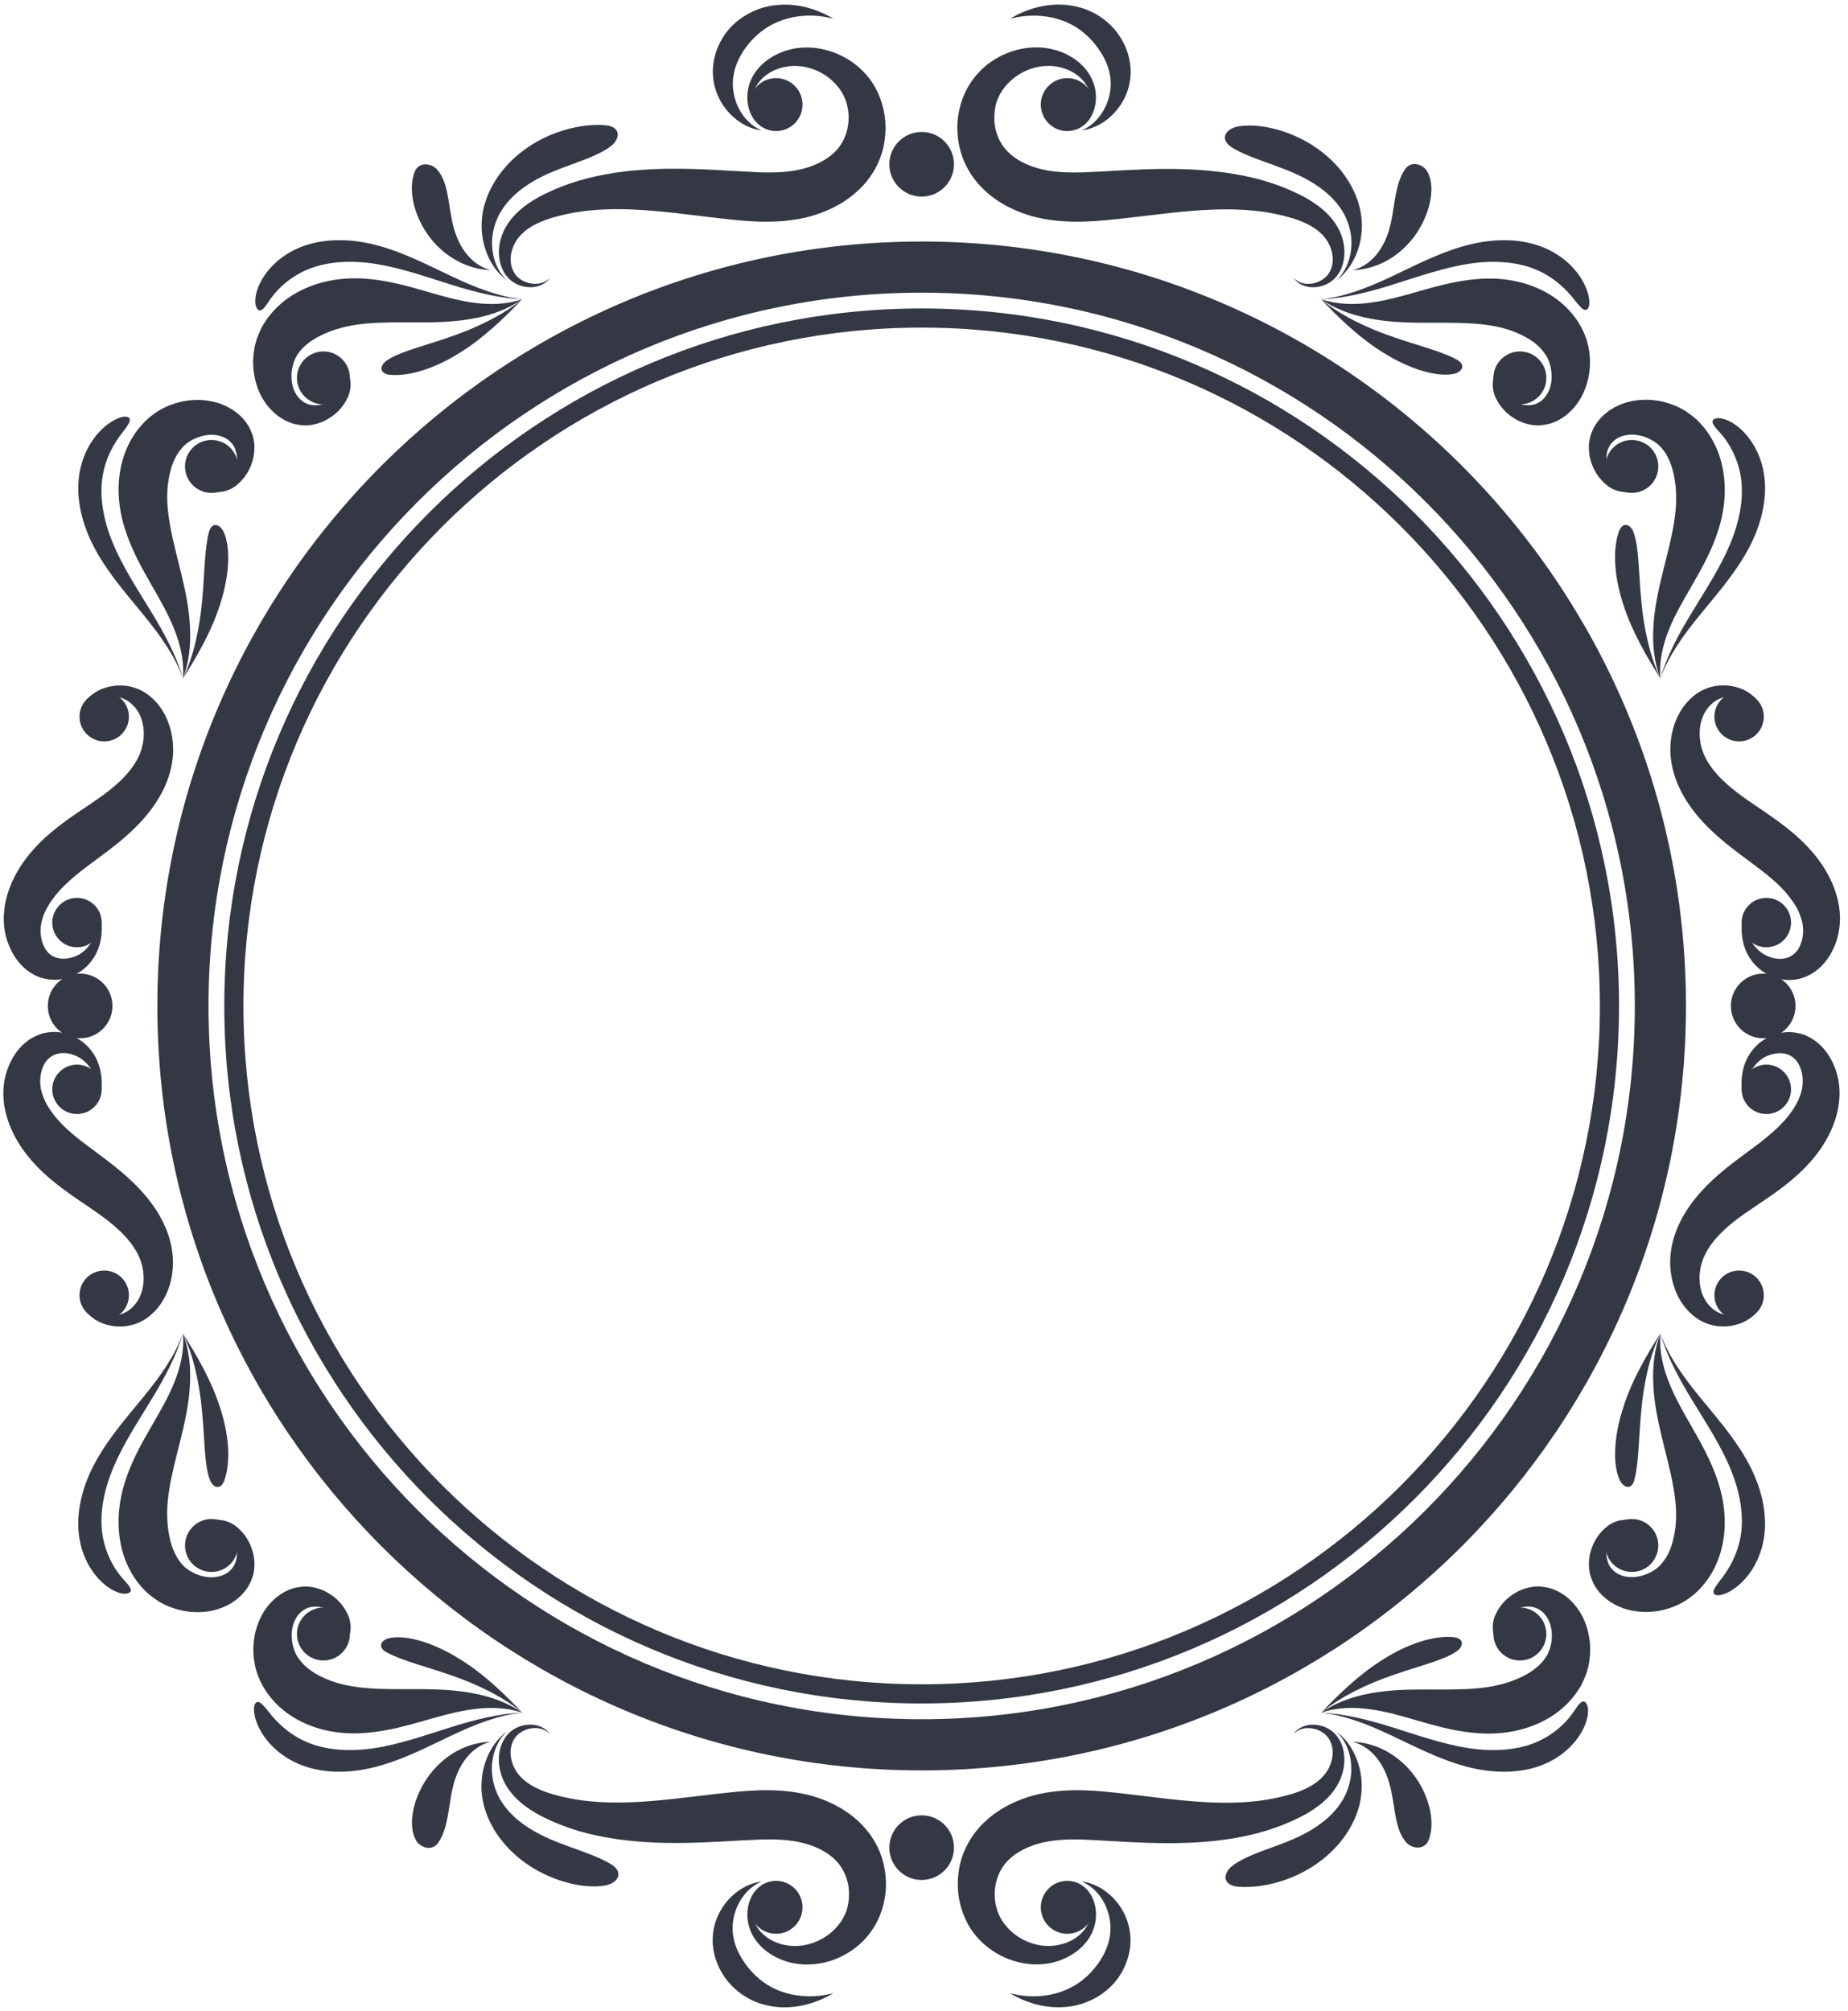 <svg width="193" height="210" viewBox="0 0 193 210" fill="none" xmlns="http://www.w3.org/2000/svg">
<path d="M96.256 184.861C52.242 184.861 16.435 149.053 16.435 105.04C16.435 61.026 52.243 25.219 96.256 25.219C140.27 25.219 176.077 61.027 176.077 105.04C176.077 149.054 140.27 184.861 96.256 184.861ZM96.256 30.56C55.188 30.56 21.776 63.971 21.776 105.04C21.776 146.108 55.187 179.519 96.256 179.519C137.324 179.519 170.736 146.108 170.736 105.04C170.735 63.972 137.324 30.56 96.256 30.56Z" fill="#343844"/>
<path d="M96.256 177.871C56.096 177.871 23.424 145.199 23.424 105.04C23.424 64.881 56.096 32.209 96.256 32.209C136.415 32.209 169.087 64.881 169.087 105.04C169.087 145.199 136.415 177.871 96.256 177.871ZM96.256 34.209C57.199 34.209 25.424 65.983 25.424 105.04C25.424 144.097 57.199 175.871 96.256 175.871C135.313 175.871 167.087 144.097 167.087 105.04C167.087 65.983 135.313 34.209 96.256 34.209Z" fill="#343844"/>
<path d="M79.279 23.14C80.096 23.165 80.943 23.15 81.808 23.077C82.248 23.038 82.663 22.99 83.135 22.912L83.487 22.852L83.768 22.794C84.017 22.747 84.224 22.69 84.454 22.636C86.236 22.166 87.998 21.347 89.484 20.012C90.981 18.705 92.086 16.76 92.368 14.795C92.674 12.812 92.367 10.882 91.372 9.073C89.471 5.753 85.356 4.233 82.078 5.293C80.463 5.801 79.01 6.921 78.387 8.446C77.772 9.939 78.001 11.692 78.995 12.763C78.182 11.489 78.382 9.861 79.122 8.773C79.868 7.668 81.146 7.066 82.396 6.921C82.701 6.886 83.047 6.874 83.315 6.896C83.722 6.915 83.948 6.957 84.256 7.029C84.858 7.168 85.432 7.401 85.954 7.709C86.984 8.31 87.844 9.305 88.215 10.219C89.123 12.363 88.487 14.878 86.853 16.166C86.024 16.864 84.898 17.379 83.652 17.677C83.494 17.709 83.339 17.749 83.179 17.775L82.665 17.86C82.333 17.904 82.028 17.94 81.657 17.964C80.951 18.015 80.207 18.02 79.426 17.998C73.976 17.757 67.368 16.987 60.962 18.723C59.366 19.159 57.83 19.755 56.351 20.533C54.888 21.328 53.396 22.458 52.614 24.108C52.229 24.938 52.057 25.818 52.118 26.701C52.176 27.571 52.519 28.464 53.115 29.063C53.77 29.718 54.586 29.982 55.39 29.992C56.186 30.001 56.994 29.657 57.411 29.026C56.363 30.102 54.499 29.629 53.795 28.623C53.015 27.515 53.295 25.993 54.04 24.956C54.804 23.901 56.068 23.243 57.438 22.805C58.841 22.377 60.319 22.091 61.793 21.958C64.751 21.683 67.741 21.931 70.659 22.257C72.141 22.434 73.588 22.607 74.991 22.774C76.401 22.938 77.828 23.099 79.279 23.14Z" fill="#343844"/>
<path d="M83.813 10.922C83.813 12.448 82.576 13.686 81.049 13.686C79.523 13.686 78.285 12.448 78.285 10.922C78.285 9.396 79.522 8.158 81.049 8.158C82.575 8.158 83.813 9.396 83.813 10.922Z" fill="#343844"/>
<path d="M75.741 3.543C75.094 4.444 74.65 5.527 74.498 6.666C74.349 7.796 74.527 9.003 74.977 10C75.86 12.025 77.73 13.399 79.538 13.622C77.802 12.852 76.865 11.201 76.608 9.625C76.543 9.227 76.517 8.827 76.545 8.435C76.546 8.256 76.588 8.008 76.605 7.894C76.648 7.656 76.689 7.397 76.743 7.257C76.944 6.526 77.324 5.753 77.828 5.043C78.269 4.434 78.798 3.852 79.426 3.349C79.587 3.231 79.744 3.1 79.916 2.993L80.155 2.834L80.469 2.656C80.806 2.47 81.203 2.286 81.615 2.135C83.264 1.537 85.24 1.454 87.044 1.968C85.513 1.02 83.415 0.319 81.214 0.519C78.986 0.68 76.872 1.924 75.741 3.543Z" fill="#343844"/>
<path d="M36.542 39.461C36.542 40.987 35.305 42.225 33.778 42.225C32.252 42.225 31.014 40.987 31.014 39.461C31.014 37.934 32.251 36.697 33.778 36.697C35.305 36.697 36.542 37.934 36.542 39.461Z" fill="#343844"/>
<path d="M34.022 34.79C34.646 34.521 35.332 34.295 36.057 34.129C36.445 34.037 36.678 33.986 37.203 33.911C37.516 33.861 37.971 33.808 38.365 33.776C40.008 33.629 41.819 33.666 43.703 33.666C45.598 33.67 47.545 33.614 49.436 33.26C51.316 32.92 53.118 32.255 54.542 31.243C52.825 31.823 51.082 31.834 49.414 31.601C47.738 31.373 46.12 30.895 44.421 30.402C42.716 29.912 40.906 29.39 38.83 29.159C36.777 28.931 34.341 29.051 31.993 30.065C30.986 30.497 29.992 31.097 29.117 31.912C28.674 32.308 28.276 32.775 27.914 33.266C27.82 33.385 27.742 33.521 27.658 33.648L27.535 33.842L27.474 33.939L27.38 34.092L27.361 34.131L27.213 34.439L27.137 34.599L27.027 34.857L26.822 35.377C26.766 35.542 26.733 35.687 26.689 35.843C26.599 36.149 26.554 36.459 26.505 36.767C26.422 37.385 26.411 38.003 26.474 38.613C26.606 39.828 26.982 41.028 27.712 42.058C28.429 43.093 29.467 43.917 30.703 44.257C30.838 44.285 30.883 44.308 31.092 44.341C31.274 44.371 31.456 44.395 31.635 44.413C31.988 44.44 32.268 44.399 32.572 44.366C33.157 44.251 33.706 44.075 34.178 43.79C35.138 43.26 35.873 42.45 36.299 41.527C36.747 40.61 36.7 39.506 36.247 38.732C36.452 39.593 36.189 40.465 35.64 41.069C35.091 41.674 34.345 42.105 33.574 42.245C31.954 42.611 30.928 41.592 30.579 40.368C30.411 39.747 30.398 39.066 30.519 38.434C30.592 38.12 30.666 37.813 30.796 37.542C30.845 37.399 30.928 37.278 30.989 37.15C31.062 37.027 31.092 37.019 31.16 36.898C31.57 36.317 31.964 35.999 32.451 35.637C32.934 35.305 33.47 35.028 34.022 34.79Z" fill="#343844"/>
<path d="M26.745 30.695C26.644 31.148 26.635 31.573 26.697 31.86C26.773 32.135 26.886 32.32 27.026 32.388C27.319 32.542 27.655 32.113 28.165 31.344C29.051 30.02 30.555 28.725 32.42 28.022C34.411 27.277 36.803 27.165 39.314 27.571C41.825 27.97 44.407 28.871 46.971 29.677C49.531 30.486 52.117 31.151 54.544 31.24C52.199 31.012 49.718 30.06 47.252 28.891C44.781 27.733 42.226 26.379 39.431 25.63C36.665 24.875 33.623 24.827 31.157 25.904C28.687 26.96 27.13 28.992 26.745 30.695Z" fill="#353945"/>
<path d="M63.674 15.359C64.801 14.569 64.951 13.213 63.178 13.07C61.704 12.96 59.963 13.181 58.095 13.86C56.247 14.53 54.256 15.739 52.738 17.499C51.978 18.371 51.34 19.384 50.905 20.474C50.803 20.749 50.698 21.021 50.623 21.304L50.563 21.514L50.524 21.648L50.505 21.744L50.428 22.129C50.317 22.748 50.29 23.302 50.305 23.867C50.384 26.111 51.419 28.158 52.932 29.268C51.587 28.018 51.093 25.85 51.552 23.955C51.666 23.477 51.831 23.019 52.028 22.614L52.21 22.251C52.25 22.2 52.33 22.059 52.387 21.969C52.516 21.767 52.65 21.569 52.799 21.382C53.378 20.625 54.099 19.995 54.858 19.461C55.61 18.934 56.458 18.486 57.211 18.15C58.064 17.768 58.844 17.482 59.633 17.193C61.193 16.626 62.632 16.098 63.674 15.359Z" fill="#353945"/>
<path d="M45.643 17.695C45.04 17.013 43.727 16.882 43.312 17.926C42.971 18.801 42.922 19.841 43.145 20.987C43.37 22.127 43.885 23.376 44.68 24.502C45.477 25.642 46.573 26.603 47.738 27.233C48.909 27.875 50.15 28.171 51.24 28.202C50.199 27.958 49.211 27.218 48.54 26.273C47.849 25.311 47.466 24.231 47.234 23.163C46.786 21.042 46.783 18.97 45.643 17.695Z" fill="#353945"/>
<path d="M6.729 85.82C4.941 87.139 2.991 88.86 1.698 91.211C1.057 92.36 0.561 93.754 0.438 95.08C0.268 96.654 0.559 98.045 1.219 99.35C1.555 99.992 2 100.596 2.566 101.097C2.848 101.347 3.162 101.568 3.497 101.751C3.65 101.845 3.882 101.938 4.071 102.02C4.286 102.111 4.359 102.105 4.51 102.151C6.084 102.565 7.462 102.109 8.502 101.37C9.556 100.623 10.218 99.495 10.464 98.398C10.728 97.291 10.651 96.188 10.378 95.2C10.474 97.314 9.352 99.377 7.718 99.91C6.921 100.203 6.065 100.165 5.506 99.835C5.127 99.629 5.02 99.465 4.804 99.189C4.619 98.925 4.479 98.612 4.384 98.271C3.982 96.833 4.422 95.391 5.429 93.975C6.433 92.553 7.914 91.323 9.787 89.956C11.377 88.77 13.214 87.47 14.881 85.623C16.502 83.815 17.959 81.409 18.078 78.61C18.125 77.254 17.861 75.907 17.259 74.706C16.66 73.513 15.662 72.474 14.47 71.969C13.191 71.427 11.925 71.48 10.806 71.875C9.696 72.265 8.766 73.118 8.454 74.147C9.559 72.321 12.267 72.288 13.602 73.382C15.053 74.535 15.288 76.635 14.759 78.288C14.235 79.926 12.947 81.316 11.487 82.472L10.932 82.9L10.34 83.331C9.941 83.604 9.547 83.873 9.161 84.138C8.354 84.681 7.526 85.231 6.729 85.82Z" fill="#343844"/>
<path d="M13.463 74.836C13.463 76.26 12.308 77.415 10.884 77.415C9.46 77.415 8.305 76.26 8.305 74.836C8.305 73.412 9.46 72.257 10.884 72.257C12.308 72.257 13.463 73.411 13.463 74.836Z" fill="#343844"/>
<path d="M10.619 96.334C10.619 97.758 9.464 98.913 8.04 98.913C6.616 98.913 5.461 97.758 5.461 96.334C5.461 94.91 6.616 93.755 8.04 93.755C9.464 93.755 10.619 94.909 10.619 96.334Z" fill="#343844"/>
<path d="M40.456 37.602C39.649 38.113 39.522 39.013 40.734 39.138C42.828 39.326 45.556 38.398 48.042 36.822C50.553 35.265 52.761 33.103 54.541 31.241C52.612 32.854 49.749 34.244 47.062 35.16C44.374 36.112 41.885 36.665 40.456 37.602Z" fill="#353945"/>
<path d="M22.752 51.388C24.234 51.021 25.137 49.522 24.77 48.04C24.403 46.558 22.904 45.655 21.422 46.022C19.94 46.389 19.037 47.888 19.404 49.37C19.772 50.852 21.271 51.755 22.752 51.388Z" fill="#343844"/>
<path d="M12.539 49.232C12.354 50.353 12.342 51.474 12.47 52.563C12.521 53.083 12.649 53.758 12.747 54.141C12.887 54.734 13.025 55.185 13.199 55.69C13.879 57.654 14.84 59.357 15.757 60.967C16.675 62.563 17.576 64.116 18.213 65.741C18.859 67.362 19.246 69.089 19.105 70.836C19.755 69.15 19.944 67.27 19.841 65.429C19.75 63.578 19.376 61.751 18.949 59.983C18.091 56.443 17.076 53.128 17.611 50.065C17.834 48.757 18.227 47.626 19.058 46.721C19.086 46.691 19.113 46.657 19.139 46.619C19.177 46.578 19.242 46.53 19.291 46.483C19.391 46.38 19.515 46.301 19.634 46.209C19.878 46.036 20.151 45.881 20.441 45.759C21.019 45.518 21.672 45.363 22.285 45.408C22.893 45.432 23.515 45.646 23.967 46.044C24.032 46.114 24.17 46.242 24.175 46.263C24.203 46.301 24.237 46.338 24.278 46.377C24.358 46.459 24.437 46.635 24.513 46.774C24.631 47.086 24.744 47.444 24.746 47.826C24.797 48.591 24.579 49.416 24.126 50.098C23.685 50.791 22.89 51.268 21.977 51.278C22.808 51.532 23.871 51.331 24.669 50.693C25.465 50.064 26.098 49.153 26.386 48.073C26.551 47.536 26.592 46.949 26.558 46.338C26.506 46.025 26.491 45.743 26.359 45.389C26.295 45.215 26.225 45.04 26.148 44.867L25.974 44.525C25.293 43.357 24.193 42.585 22.977 42.144C21.763 41.731 20.476 41.667 19.253 41.881C18.644 42.002 18.037 42.163 17.464 42.427C17.171 42.542 16.896 42.705 16.617 42.858C16.342 43.016 15.993 43.281 15.743 43.473C14.868 44.162 14.057 45.195 13.541 46.186C13.012 47.2 12.702 48.242 12.539 49.232Z" fill="#343844"/>
<path d="M12.797 45.147C13.043 44.85 13.221 44.596 13.363 44.358C13.524 44.123 13.593 43.917 13.556 43.767C13.483 43.494 12.99 43.29 11.845 43.91C10.027 44.954 8.531 47.176 8.23 49.927C8.089 51.195 8.219 52.638 8.574 53.957C8.927 55.295 9.49 56.582 10.182 57.789C11.57 60.207 13.42 62.27 15.093 64.335C16.771 66.394 18.293 68.539 19.108 70.837C18.467 68.58 17.209 66.189 15.764 63.839C14.326 61.483 12.765 59.099 11.773 56.675C10.77 54.263 10.384 51.807 10.704 49.806C11.016 47.795 11.936 46.235 12.797 45.147Z" fill="#353945"/>
<path d="M23.36 55.547C22.952 54.683 22.074 54.446 21.801 55.634C21.33 57.526 21.375 60.04 21.101 62.79C20.855 65.527 20.246 68.501 19.108 70.839C20.45 68.743 22.108 65.951 23.011 63.03C23.945 60.131 24.121 57.208 23.36 55.547Z" fill="#353945"/>
<path d="M113.086 18C111.686 18.039 110.426 17.997 109.195 17.763C108.009 17.528 106.871 17.094 105.979 16.454C105.084 15.819 104.438 15.005 104.1 13.934C103.738 12.9 103.776 11.596 104.091 10.615C104.859 8.33 107.438 6.62 110.069 6.91C111.366 7.056 112.673 7.685 113.41 8.812C114.143 9.924 114.302 11.533 113.516 12.763C114.538 11.647 114.725 9.867 114.098 8.398C113.461 6.894 112.047 5.816 110.493 5.307C110.091 5.179 109.717 5.083 109.259 5.023C108.942 4.97 108.438 4.934 108.026 4.952C107.184 4.973 106.34 5.129 105.529 5.412C103.905 6.007 102.437 7.016 101.344 8.677C100.374 10.15 99.846 12.137 100.011 14.047C100.087 15.013 100.312 15.991 100.722 16.928C101.148 17.88 101.713 18.724 102.434 19.481C103.853 20.97 105.658 21.938 107.542 22.505C107.779 22.57 108.017 22.642 108.258 22.695L108.953 22.844C109.434 22.933 109.949 23.009 110.409 23.051C111.362 23.147 112.307 23.164 113.231 23.138C114.82 23.091 116.315 22.916 117.786 22.752C119.243 22.582 120.716 22.41 122.204 22.236C125.132 21.92 128.05 21.708 130.923 21.994C132.352 22.133 133.789 22.417 135.145 22.836C136.472 23.267 137.7 23.903 138.46 24.937C139.193 25.942 139.509 27.444 138.757 28.575C138.085 29.594 136.189 30.141 135.099 29.025C135.5 29.635 136.277 29.987 137.062 29.995C137.853 30 138.67 29.765 139.34 29.125C139.949 28.542 140.319 27.653 140.391 26.772C140.468 25.881 140.299 24.98 139.914 24.138C139.121 22.445 137.581 21.296 136.073 20.494C134.551 19.709 132.959 19.108 131.316 18.68C124.716 16.996 118.052 17.817 113.086 18Z" fill="#343844"/>
<path d="M108.699 10.922C108.699 12.448 109.936 13.686 111.463 13.686C112.989 13.686 114.227 12.448 114.227 10.922C114.227 9.396 112.989 8.158 111.463 8.158C109.936 8.158 108.699 9.396 108.699 10.922Z" fill="#343844"/>
<path d="M114.683 5.043C115.587 6.303 116.197 7.837 115.943 9.512C115.714 11.17 114.658 12.888 112.974 13.623C114.84 13.363 116.577 12.053 117.484 10.15C117.711 9.673 117.889 9.155 117.984 8.602C118.043 8.311 118.061 8.08 118.078 7.715C118.082 7.474 118.093 7.25 118.054 6.909C117.941 5.709 117.499 4.573 116.771 3.543C116.143 2.672 115.304 1.934 114.337 1.406C114.091 1.281 113.848 1.152 113.588 1.054C113.451 1.001 113.352 0.955 113.183 0.9L112.837 0.796C112.28 0.637 111.752 0.548 111.221 0.504C109.082 0.344 107.058 0.999 105.466 1.97C107.21 1.477 109.264 1.519 110.956 2.151C112.644 2.748 113.9 3.929 114.683 5.043Z" fill="#343844"/>
<path d="M155.969 39.461C155.969 40.987 157.206 42.225 158.733 42.225C160.26 42.225 161.497 40.987 161.497 39.461C161.497 37.934 160.259 36.697 158.733 36.697C157.207 36.697 155.969 37.934 155.969 39.461Z" fill="#343844"/>
<path d="M160.518 30.066C159.475 29.617 158.389 29.336 157.301 29.198C156.784 29.123 156.098 29.084 155.703 29.087C155.094 29.08 154.623 29.106 154.09 29.153C152.02 29.341 150.136 29.864 148.353 30.367C146.583 30.874 144.859 31.375 143.128 31.603C141.399 31.84 139.63 31.8 137.968 31.243C139.448 32.279 141.227 32.915 143.039 33.258C144.857 33.614 146.721 33.691 148.54 33.702C152.182 33.72 155.645 33.533 158.489 34.789C159.705 35.32 160.708 35.974 161.387 36.998C161.41 37.033 161.436 37.067 161.466 37.101C161.496 37.147 161.528 37.222 161.562 37.281C161.638 37.403 161.684 37.543 161.745 37.68C161.854 37.959 161.939 38.26 161.988 38.572C162.083 39.191 162.077 39.862 161.885 40.446C161.715 41.031 161.358 41.583 160.864 41.925C160.781 41.971 160.623 42.075 160.602 42.074C160.558 42.092 160.514 42.116 160.467 42.147C160.368 42.204 160.179 42.239 160.025 42.28C159.694 42.32 159.319 42.343 158.948 42.253C158.193 42.119 157.444 41.709 156.892 41.105C156.326 40.51 156.053 39.624 156.263 38.735C155.817 39.48 155.756 40.56 156.184 41.489C156.603 42.413 157.335 43.246 158.314 43.785C158.795 44.075 159.356 44.255 159.957 44.37C160.273 44.395 160.551 44.448 160.926 44.405C161.11 44.385 161.297 44.359 161.484 44.326L161.857 44.24C163.155 43.86 164.168 42.978 164.889 41.903C165.582 40.824 165.954 39.591 166.039 38.352C166.068 37.732 166.058 37.104 165.939 36.484C165.898 36.172 165.806 35.866 165.724 35.559C165.636 35.254 165.463 34.851 165.337 34.563C164.878 33.548 164.071 32.512 163.234 31.774C162.377 31.014 161.439 30.463 160.518 30.066Z" fill="#343844"/>
<path d="M164.422 31.299C164.651 31.609 164.854 31.843 165.052 32.038C165.241 32.251 165.424 32.368 165.58 32.367C165.862 32.362 166.179 31.932 165.853 30.672C165.277 28.656 163.479 26.67 160.882 25.716C159.685 25.274 158.253 25.053 156.888 25.081C155.504 25.102 154.12 25.339 152.782 25.72C150.101 26.486 147.654 27.785 145.247 28.913C142.845 30.047 140.396 31.007 137.97 31.246C140.316 31.166 142.938 30.521 145.567 29.684C148.2 28.855 150.89 27.913 153.48 27.533C156.063 27.139 158.539 27.356 160.404 28.148C162.28 28.934 163.572 30.202 164.422 31.299Z" fill="#353945"/>
<path d="M129.314 13.201C127.937 13.446 127.273 14.627 128.801 15.486C131.328 16.954 134.893 17.473 137.822 19.571C138.554 20.095 139.23 20.72 139.79 21.455C139.923 21.641 140.064 21.828 140.18 22.029L140.272 22.178C140.282 22.19 140.314 22.256 140.307 22.225L140.351 22.313L140.527 22.664C140.708 23.041 140.871 23.507 140.979 23.967C141.42 25.813 140.975 27.974 139.582 29.272C141.049 28.208 142.15 26.165 142.225 23.847C142.33 21.452 141.231 19.072 139.606 17.298C138.789 16.406 137.906 15.685 136.905 15.066C135.997 14.503 134.997 14.049 134.083 13.744C132.229 13.127 130.585 12.982 129.314 13.201Z" fill="#353945"/>
<path d="M149.067 17.918C148.612 17.11 147.346 16.757 146.737 17.676C145.704 19.208 145.706 21.223 145.258 23.282C145.036 24.301 144.648 25.365 143.977 26.294C143.321 27.214 142.35 27.958 141.271 28.208C142.325 28.182 143.589 27.907 144.794 27.242C145.987 26.601 147.135 25.556 147.925 24.378C148.725 23.198 149.216 21.91 149.402 20.783C149.589 19.649 149.484 18.67 149.067 17.918Z" fill="#353945"/>
<path d="M182.725 89.954C184.379 91.171 185.847 92.304 186.908 93.685C187.438 94.385 187.845 95.042 188.105 95.885C188.326 96.473 188.385 97.356 188.215 98.077C188.026 98.826 187.731 99.425 187.064 99.816C186.582 100.15 185.628 100.243 184.821 99.925C183.991 99.634 183.265 98.988 182.798 98.117C182.324 97.256 182.108 96.225 182.133 95.199C181.856 96.223 181.791 97.337 182.06 98.432C182.312 99.52 182.961 100.612 183.968 101.346C184.952 102.071 186.294 102.527 187.733 102.242C188.345 102.142 189.157 101.772 189.702 101.336C190.282 100.89 190.753 100.333 191.119 99.732C191.845 98.521 192.2 97.145 192.163 95.681C192.148 95.479 192.154 95.352 192.117 95.086L192.072 94.674C192.006 94.284 191.924 93.917 191.836 93.595C191.651 92.925 191.396 92.278 191.089 91.665C189.867 89.204 187.814 87.303 185.782 85.818C184.041 84.534 182.291 83.491 180.864 82.314C179.429 81.138 178.21 79.761 177.735 78.165C177.259 76.547 177.479 74.532 178.898 73.385C180.179 72.309 182.904 72.26 184.058 74.144C183.76 73.15 182.868 72.289 181.761 71.884C180.648 71.473 179.364 71.413 178.064 71.953C176.841 72.466 175.826 73.54 175.227 74.774C174.618 76.015 174.378 77.408 174.462 78.801C174.663 81.665 176.213 84.061 177.841 85.822C178.048 86.048 178.253 86.258 178.469 86.472L179.089 87.061C179.543 87.471 179.945 87.811 180.367 88.153C181.2 88.827 181.994 89.413 182.725 89.954Z" fill="#343844"/>
<path d="M179.048 74.836C179.048 76.26 180.203 77.415 181.627 77.415C183.051 77.415 184.206 76.26 184.206 74.836C184.206 73.412 183.051 72.257 181.627 72.257C180.203 72.257 179.048 73.411 179.048 74.836Z" fill="#343844"/>
<path d="M181.893 96.334C181.893 97.758 183.048 98.913 184.472 98.913C185.896 98.913 187.051 97.758 187.051 96.334C187.051 94.91 185.896 93.755 184.472 93.755C183.047 93.755 181.893 94.909 181.893 96.334Z" fill="#343844"/>
<path d="M151.786 39.05C152.723 38.862 153.164 38.067 152.077 37.516C150.354 36.604 147.902 36.043 145.299 35.115C142.702 34.218 139.962 32.911 137.966 31.244C139.678 33.051 141.989 35.331 144.607 36.911C147.196 38.516 149.99 39.389 151.786 39.05Z" fill="#353945"/>
<path d="M169.759 51.388C168.277 51.021 167.374 49.522 167.741 48.04C168.108 46.558 169.607 45.655 171.089 46.022C172.571 46.389 173.474 47.888 173.107 49.37C172.74 50.852 171.241 51.755 169.759 51.388Z" fill="#343844"/>
<path d="M174.899 50.065C175.01 50.735 175.064 51.456 175.051 52.2C175.047 52.599 175.04 52.837 174.987 53.365C174.96 53.681 174.903 54.135 174.839 54.526C174.586 56.155 174.115 57.905 173.662 59.733C173.202 61.571 172.788 63.475 172.677 65.396C172.555 67.303 172.767 69.212 173.406 70.837C173.256 69.031 173.664 67.336 174.291 65.773C174.915 64.201 175.769 62.745 176.655 61.214C177.541 59.676 178.483 58.046 179.206 56.086C179.921 54.148 180.391 51.755 179.971 49.232C179.794 48.151 179.45 47.042 178.869 45.997C178.591 45.472 178.234 44.973 177.844 44.504C177.751 44.384 177.638 44.276 177.535 44.163L177.376 43.997L177.296 43.915L177.171 43.787L177.138 43.76L176.874 43.542L176.737 43.43L176.513 43.261L176.057 42.937C175.91 42.843 175.778 42.776 175.637 42.696C175.362 42.535 175.072 42.416 174.784 42.295C174.204 42.066 173.606 41.906 172.999 41.821C171.788 41.657 170.532 41.733 169.357 42.195C168.18 42.642 167.13 43.452 166.503 44.569C166.443 44.693 166.41 44.732 166.328 44.927C166.255 45.096 166.188 45.267 166.127 45.437C166.015 45.774 165.988 46.055 165.947 46.358C165.918 46.953 165.957 47.528 166.12 48.055C166.404 49.114 167.013 50.022 167.806 50.658C168.589 51.314 169.671 51.533 170.531 51.279C169.646 51.271 168.863 50.806 168.408 50.128C167.952 49.45 167.714 48.621 167.763 47.84C167.798 46.179 169.034 45.429 170.305 45.384C170.948 45.37 171.612 45.521 172.196 45.791C172.483 45.938 172.763 46.083 172.995 46.275C173.122 46.356 173.22 46.466 173.329 46.556C173.431 46.656 173.431 46.687 173.532 46.782C173.998 47.32 174.211 47.778 174.446 48.338C174.661 48.885 174.801 49.472 174.899 50.065Z" fill="#343844"/>
<path d="M180.624 43.987C180.208 43.78 179.798 43.669 179.504 43.66C179.219 43.668 179.012 43.733 178.913 43.852C178.693 44.1 179.029 44.529 179.653 45.209C180.725 46.388 181.62 48.158 181.854 50.138C182.098 52.25 181.632 54.599 180.633 56.938C179.642 59.279 178.146 61.568 176.748 63.863C175.347 66.153 174.08 68.504 173.409 70.837C174.194 68.615 175.715 66.436 177.443 64.324C179.161 62.204 181.09 60.05 182.489 57.517C183.887 55.014 184.665 52.073 184.213 49.42C183.782 46.77 182.184 44.77 180.624 43.987Z" fill="#353945"/>
<path d="M170.622 55.635C170.32 54.728 169.477 54.389 169.063 55.535C168.377 57.523 168.622 60.394 169.554 63.186C170.461 65.998 172.028 68.661 173.408 70.836C172.306 68.576 171.645 65.462 171.403 62.634C171.126 59.796 171.188 57.247 170.622 55.635Z" fill="#353945"/>
<path d="M79.425 192.079C80.825 192.04 82.085 192.082 83.316 192.315C84.502 192.55 85.64 192.984 86.532 193.624C87.427 194.259 88.073 195.073 88.411 196.144C88.773 197.178 88.735 198.482 88.42 199.463C87.652 201.748 85.073 203.458 82.442 203.168C81.144 203.022 79.838 202.393 79.101 201.266C78.368 200.154 78.209 198.545 78.995 197.315C77.973 198.431 77.786 200.211 78.412 201.68C79.049 203.184 80.463 204.262 82.017 204.771C82.418 204.899 82.793 204.995 83.25 205.055C83.567 205.108 84.071 205.144 84.483 205.126C85.325 205.105 86.169 204.948 86.98 204.666C88.604 204.071 90.072 203.062 91.166 201.401C92.136 199.928 92.664 197.941 92.498 196.031C92.423 195.065 92.197 194.087 91.787 193.15C91.361 192.198 90.796 191.354 90.075 190.597C88.656 189.108 86.851 188.14 84.967 187.573C84.73 187.508 84.492 187.436 84.251 187.383L83.556 187.234C83.075 187.145 82.56 187.069 82.1 187.027C81.146 186.931 80.202 186.914 79.278 186.94C77.689 186.986 76.194 187.162 74.723 187.326C73.266 187.496 71.793 187.668 70.305 187.842C67.377 188.158 64.459 188.37 61.586 188.084C60.157 187.945 58.72 187.661 57.364 187.242C56.037 186.811 54.809 186.175 54.048 185.141C53.315 184.136 52.999 182.634 53.751 181.503C54.423 180.484 56.319 179.937 57.409 181.053C57.008 180.443 56.231 180.091 55.446 180.083C54.655 180.078 53.838 180.313 53.168 180.953C52.559 181.536 52.189 182.425 52.117 183.306C52.04 184.197 52.209 185.098 52.594 185.94C53.387 187.633 54.927 188.782 56.435 189.584C57.957 190.369 59.549 190.97 61.192 191.398C67.795 193.084 74.459 192.263 79.425 192.079Z" fill="#343844"/>
<path d="M83.813 199.158C83.813 197.632 82.576 196.394 81.049 196.394C79.523 196.394 78.285 197.632 78.285 199.158C78.285 200.684 79.522 201.922 81.049 201.922C82.575 201.922 83.813 200.684 83.813 199.158Z" fill="#343844"/>
<path d="M77.828 205.036C76.924 203.776 76.314 202.242 76.569 200.567C76.798 198.909 77.854 197.191 79.538 196.456C77.672 196.716 75.935 198.026 75.028 199.929C74.801 200.406 74.623 200.924 74.528 201.477C74.469 201.769 74.451 201.999 74.434 202.364C74.43 202.605 74.419 202.829 74.458 203.17C74.571 204.37 75.013 205.505 75.741 206.536C76.369 207.407 77.208 208.145 78.175 208.674C78.421 208.799 78.664 208.928 78.923 209.026C79.06 209.079 79.159 209.125 79.328 209.181L79.674 209.285C80.231 209.444 80.759 209.533 81.29 209.577C83.429 209.737 85.453 209.082 87.045 208.111C85.301 208.604 83.247 208.562 81.555 207.93C79.867 207.332 78.611 206.151 77.828 205.036Z" fill="#343844"/>
<path d="M36.542 170.619C36.542 169.093 35.305 167.855 33.778 167.855C32.252 167.855 31.014 169.092 31.014 170.619C31.014 172.146 32.251 173.383 33.778 173.383C35.305 173.383 36.542 172.146 36.542 170.619Z" fill="#343844"/>
<path d="M31.993 180.014C33.036 180.463 34.122 180.744 35.21 180.882C35.727 180.957 36.413 180.996 36.809 180.993C37.418 181 37.889 180.974 38.422 180.927C40.492 180.739 42.376 180.216 44.159 179.713C45.929 179.206 47.653 178.705 49.384 178.477C51.113 178.24 52.882 178.28 54.544 178.837C53.064 177.801 51.285 177.165 49.473 176.822C47.655 176.466 45.792 176.389 43.972 176.378C40.33 176.36 36.867 176.547 34.023 175.291C32.807 174.76 31.804 174.106 31.125 173.082C31.102 173.047 31.076 173.013 31.046 172.979C31.016 172.933 30.984 172.858 30.95 172.799C30.875 172.677 30.828 172.537 30.767 172.4C30.658 172.121 30.573 171.82 30.524 171.508C30.429 170.889 30.435 170.218 30.627 169.634C30.797 169.049 31.154 168.497 31.649 168.154C31.732 168.108 31.89 168.005 31.911 168.005C31.955 167.987 31.999 167.963 32.046 167.933C32.145 167.875 32.334 167.841 32.487 167.8C32.818 167.76 33.193 167.737 33.564 167.827C34.319 167.961 35.068 168.371 35.62 168.975C36.186 169.57 36.459 170.456 36.249 171.345C36.695 170.6 36.756 169.52 36.328 168.591C35.909 167.667 35.177 166.834 34.198 166.295C33.717 166.005 33.156 165.825 32.555 165.71C32.239 165.685 31.961 165.632 31.586 165.675C31.402 165.695 31.215 165.721 31.028 165.754L30.655 165.84C29.357 166.22 28.344 167.102 27.624 168.177C26.931 169.256 26.559 170.489 26.474 171.728C26.445 172.348 26.455 172.976 26.574 173.596C26.615 173.908 26.707 174.214 26.789 174.521C26.877 174.826 27.05 175.229 27.176 175.517C27.635 176.532 28.442 177.568 29.279 178.306C30.135 179.066 31.072 179.617 31.993 180.014Z" fill="#343844"/>
<path d="M28.09 178.781C27.861 178.471 27.658 178.237 27.46 178.042C27.271 177.829 27.088 177.712 26.932 177.713C26.65 177.718 26.333 178.148 26.659 179.408C27.235 181.424 29.033 183.41 31.63 184.364C32.827 184.807 34.259 185.027 35.624 184.999C37.008 184.978 38.392 184.741 39.731 184.359C42.412 183.593 44.859 182.294 47.266 181.167C49.668 180.033 52.116 179.072 54.543 178.834C52.198 178.914 49.575 179.56 46.946 180.396C44.313 181.225 41.623 182.167 39.033 182.547C36.45 182.941 33.974 182.724 32.109 181.932C30.232 181.146 28.939 179.878 28.09 178.781Z" fill="#353945"/>
<path d="M63.198 196.879C64.575 196.634 65.239 195.453 63.711 194.594C61.184 193.126 57.619 192.607 54.69 190.509C53.958 189.985 53.282 189.36 52.722 188.625C52.589 188.439 52.447 188.251 52.331 188.051L52.239 187.902C52.229 187.89 52.197 187.824 52.204 187.855L52.16 187.767L51.984 187.416C51.804 187.039 51.64 186.573 51.532 186.113C51.091 184.267 51.536 182.106 52.929 180.808C51.462 181.872 50.361 183.915 50.286 186.233C50.181 188.628 51.28 191.008 52.905 192.782C53.722 193.674 54.605 194.395 55.606 195.014C56.514 195.577 57.514 196.031 58.428 196.336C60.282 196.953 61.926 197.098 63.198 196.879Z" fill="#353945"/>
<path d="M43.444 192.162C43.899 192.97 45.165 193.323 45.774 192.404C46.807 190.872 46.805 188.857 47.253 186.798C47.475 185.779 47.863 184.715 48.534 183.786C49.19 182.866 50.161 182.121 51.24 181.872C50.186 181.898 48.922 182.173 47.717 182.838C46.524 183.478 45.376 184.523 44.587 185.702C43.787 186.882 43.296 188.17 43.11 189.296C42.922 190.431 43.027 191.41 43.444 192.162Z" fill="#353945"/>
<path d="M9.786 120.125C8.132 118.908 6.664 117.775 5.603 116.394C5.073 115.694 4.666 115.037 4.406 114.194C4.185 113.606 4.126 112.723 4.296 112.003C4.485 111.254 4.78 110.655 5.447 110.264C5.929 109.93 6.883 109.837 7.69 110.155C8.52 110.445 9.246 111.092 9.713 111.963C10.187 112.824 10.403 113.855 10.379 114.88C10.656 113.856 10.721 112.742 10.452 111.647C10.2 110.56 9.551 109.467 8.544 108.733C7.56 108.008 6.218 107.552 4.779 107.837C4.167 107.937 3.355 108.307 2.81 108.743C2.23 109.188 1.759 109.746 1.393 110.347C0.667 111.558 0.312 112.934 0.349 114.398C0.364 114.6 0.358 114.727 0.395 114.992L0.439 115.404C0.505 115.794 0.587 116.161 0.675 116.483C0.86 117.153 1.115 117.8 1.422 118.413C2.644 120.874 4.697 122.775 6.729 124.26C8.47 125.544 10.22 126.587 11.647 127.764C13.083 128.94 14.301 130.317 14.776 131.913C15.252 133.531 15.032 135.546 13.613 136.693C12.332 137.77 9.607 137.818 8.453 135.934C8.751 136.928 9.643 137.789 10.75 138.194C11.863 138.605 13.147 138.665 14.447 138.125C15.669 137.612 16.685 136.538 17.284 135.304C17.893 134.063 18.133 132.669 18.049 131.277C17.848 128.413 16.298 126.017 14.67 124.256C14.463 124.03 14.258 123.82 14.042 123.606L13.422 123.017C12.968 122.607 12.566 122.268 12.144 121.926C11.311 121.253 10.517 120.667 9.786 120.125Z" fill="#343844"/>
<path d="M10.884 137.823C12.308 137.823 13.463 136.668 13.463 135.244C13.463 133.82 12.308 132.665 10.884 132.665C9.46 132.665 8.305 133.82 8.305 135.244C8.305 136.668 9.46 137.823 10.884 137.823Z" fill="#343844"/>
<path d="M10.619 113.746C10.619 112.322 9.464 111.167 8.04 111.167C6.616 111.167 5.461 112.322 5.461 113.746C5.461 115.17 6.616 116.325 8.04 116.325C9.464 116.325 10.619 115.17 10.619 113.746Z" fill="#343844"/>
<path d="M40.725 171.03C39.788 171.218 39.347 172.013 40.434 172.564C42.157 173.477 44.609 174.037 47.212 174.965C49.81 175.862 52.549 177.169 54.545 178.836C52.833 177.029 50.522 174.748 47.904 173.169C45.315 171.564 42.521 170.691 40.725 171.03Z" fill="#353945"/>
<path d="M22.752 158.692C24.234 159.059 25.137 160.558 24.77 162.04C24.403 163.522 22.904 164.425 21.422 164.058C19.94 163.691 19.037 162.192 19.404 160.71C19.772 159.228 21.271 158.325 22.752 158.692Z" fill="#343844"/>
<path d="M17.612 160.014C17.501 159.344 17.447 158.623 17.46 157.879C17.464 157.48 17.471 157.242 17.524 156.714C17.551 156.398 17.608 155.944 17.672 155.553C17.925 153.923 18.396 152.174 18.849 150.346C19.309 148.508 19.723 146.604 19.834 144.683C19.956 142.776 19.744 140.867 19.105 139.242C19.255 141.048 18.847 142.743 18.22 144.306C17.596 145.878 16.742 147.334 15.856 148.865C14.97 150.402 14.028 152.033 13.305 153.993C12.59 155.931 12.12 158.324 12.54 160.847C12.717 161.928 13.061 163.037 13.642 164.082C13.92 164.607 14.277 165.106 14.667 165.575C14.76 165.695 14.873 165.803 14.976 165.916L15.135 166.082L15.215 166.164L15.341 166.292L15.374 166.319L15.638 166.537L15.775 166.649L15.999 166.818L16.455 167.142C16.602 167.236 16.734 167.303 16.875 167.383C17.15 167.544 17.44 167.663 17.728 167.784C18.308 168.013 18.906 168.173 19.513 168.258C20.724 168.422 21.98 168.346 23.155 167.884C24.332 167.437 25.382 166.627 26.009 165.51C26.069 165.386 26.102 165.347 26.184 165.152C26.257 164.983 26.324 164.812 26.385 164.642C26.496 164.305 26.524 164.025 26.565 163.721C26.594 163.125 26.555 162.551 26.392 162.024C26.108 160.965 25.499 160.057 24.706 159.421C23.923 158.765 22.84 158.546 21.981 158.8C22.866 158.808 23.65 159.273 24.104 159.951C24.56 160.629 24.798 161.457 24.749 162.239C24.714 163.9 23.478 164.65 22.207 164.695C21.564 164.708 20.9 164.558 20.316 164.288C20.029 164.141 19.749 163.996 19.517 163.804C19.39 163.723 19.292 163.613 19.183 163.523C19.081 163.423 19.08 163.392 18.98 163.297C18.514 162.759 18.301 162.301 18.066 161.741C17.85 161.194 17.711 160.608 17.612 160.014Z" fill="#343844"/>
<path d="M11.888 166.093C12.304 166.3 12.714 166.411 13.008 166.42C13.293 166.412 13.5 166.347 13.599 166.228C13.819 165.981 13.483 165.551 12.859 164.871C11.787 163.692 10.892 161.922 10.658 159.942C10.414 157.83 10.88 155.481 11.879 153.142C12.87 150.801 14.366 148.512 15.764 146.216C17.165 143.926 18.432 141.575 19.103 139.242C18.317 141.463 16.797 143.643 15.069 145.755C13.351 147.875 11.422 150.029 10.023 152.562C8.625 155.065 7.847 158.006 8.299 160.659C8.729 163.31 10.327 165.31 11.888 166.093Z" fill="#353945"/>
<path d="M21.889 154.445C22.191 155.352 23.034 155.691 23.447 154.544C24.133 152.556 23.889 149.685 22.956 146.893C22.049 144.081 20.482 141.418 19.103 139.243C20.205 141.503 20.865 144.617 21.108 147.445C21.385 150.284 21.324 152.833 21.889 154.445Z" fill="#353945"/>
<path d="M113.232 186.94C112.415 186.915 111.568 186.93 110.703 187.003C110.263 187.042 109.848 187.09 109.376 187.168L109.024 187.228L108.743 187.285C108.494 187.332 108.286 187.389 108.057 187.443C106.275 187.913 104.513 188.732 103.027 190.067C101.53 191.374 100.425 193.319 100.144 195.284C99.838 197.267 100.144 199.197 101.14 201.006C103.041 204.326 107.156 205.846 110.434 204.786C112.05 204.278 113.502 203.158 114.125 201.633C114.74 200.14 114.511 198.387 113.517 197.316C114.33 198.59 114.13 200.218 113.39 201.306C112.644 202.411 111.366 203.013 110.116 203.158C109.811 203.193 109.464 203.205 109.197 203.183C108.79 203.164 108.564 203.122 108.256 203.05C107.654 202.911 107.08 202.677 106.558 202.37C105.528 201.769 104.668 200.774 104.297 199.86C103.389 197.716 104.025 195.201 105.658 193.913C106.488 193.215 107.613 192.7 108.859 192.402C109.017 192.37 109.172 192.33 109.332 192.304L109.846 192.219C110.177 192.175 110.483 192.139 110.854 192.115C111.56 192.064 112.304 192.058 113.085 192.081C118.535 192.322 125.143 193.092 131.549 191.356C133.145 190.92 134.681 190.324 136.159 189.546C137.622 188.751 139.114 187.621 139.896 185.971C140.281 185.141 140.453 184.261 140.392 183.378C140.334 182.508 139.991 181.615 139.395 181.016C138.74 180.361 137.924 180.097 137.12 180.087C136.324 180.078 135.515 180.422 135.099 181.053C136.147 179.977 138.011 180.45 138.715 181.456C139.494 182.564 139.215 184.086 138.47 185.123C137.707 186.178 136.442 186.836 135.072 187.273C133.669 187.701 132.191 187.987 130.718 188.12C127.76 188.395 124.77 188.147 121.852 187.821C120.37 187.644 118.923 187.471 117.52 187.304C116.11 187.142 114.683 186.981 113.232 186.94Z" fill="#343844"/>
<path d="M108.699 199.158C108.699 197.632 109.936 196.394 111.463 196.394C112.989 196.394 114.227 197.632 114.227 199.158C114.227 200.684 112.989 201.922 111.463 201.922C109.936 201.922 108.699 200.684 108.699 199.158Z" fill="#343844"/>
<path d="M116.771 206.536C117.418 205.635 117.862 204.552 118.013 203.413C118.162 202.283 117.984 201.077 117.534 200.079C116.651 198.054 114.781 196.68 112.973 196.457C114.709 197.227 115.646 198.878 115.903 200.454C115.968 200.852 115.994 201.253 115.966 201.644C115.965 201.823 115.923 202.071 115.906 202.186C115.863 202.424 115.822 202.683 115.768 202.823C115.567 203.554 115.187 204.327 114.683 205.037C114.242 205.646 113.713 206.228 113.085 206.731C112.924 206.849 112.767 206.98 112.595 207.087L112.356 207.246L112.041 207.424C111.704 207.61 111.307 207.794 110.895 207.945C109.246 208.543 107.269 208.626 105.466 208.112C106.997 209.06 109.095 209.761 111.296 209.561C113.526 209.4 115.639 208.156 116.771 206.536Z" fill="#343844"/>
<path d="M155.969 170.619C155.969 169.093 157.206 167.855 158.733 167.855C160.26 167.855 161.497 169.092 161.497 170.619C161.497 172.146 160.259 173.383 158.733 173.383C157.207 173.383 155.969 172.146 155.969 170.619Z" fill="#343844"/>
<path d="M158.489 175.29C157.865 175.559 157.179 175.785 156.454 175.951C156.066 176.043 155.833 176.094 155.308 176.169C154.995 176.219 154.54 176.272 154.146 176.304C152.503 176.451 150.692 176.414 148.809 176.414C146.914 176.41 144.967 176.466 143.076 176.82C141.196 177.16 139.394 177.825 137.97 178.837C139.687 178.257 141.43 178.245 143.098 178.478C144.774 178.706 146.392 179.184 148.091 179.677C149.796 180.167 151.606 180.689 153.682 180.92C155.735 181.148 158.171 181.028 160.519 180.014C161.526 179.582 162.52 178.982 163.394 178.166C163.837 177.77 164.235 177.303 164.597 176.813C164.691 176.694 164.768 176.558 164.853 176.431L164.976 176.236L165.037 176.138L165.131 175.985L165.15 175.946L165.298 175.637L165.374 175.477L165.484 175.219L165.689 174.699C165.745 174.534 165.779 174.389 165.822 174.233C165.912 173.927 165.957 173.617 166.006 173.309C166.089 172.691 166.1 172.073 166.037 171.463C165.905 170.248 165.529 169.048 164.798 168.017C164.081 166.982 163.043 166.158 161.807 165.818C161.672 165.79 161.627 165.767 161.418 165.734C161.236 165.704 161.054 165.68 160.875 165.662C160.522 165.635 160.242 165.676 159.937 165.709C159.352 165.824 158.803 166 158.331 166.285C157.371 166.815 156.636 167.625 156.21 168.548C155.762 169.466 155.81 170.569 156.262 171.343C156.057 170.482 156.32 169.61 156.869 169.006C157.418 168.401 158.164 167.97 158.935 167.83C160.555 167.464 161.581 168.483 161.93 169.707C162.098 170.328 162.111 171.009 161.99 171.641C161.917 171.955 161.843 172.262 161.713 172.533C161.665 172.676 161.581 172.797 161.52 172.925C161.447 173.048 161.417 173.056 161.349 173.177C160.939 173.758 160.545 174.076 160.058 174.438C159.577 174.775 159.041 175.052 158.489 175.29Z" fill="#343844"/>
<path d="M165.766 179.384C165.867 178.931 165.876 178.506 165.814 178.219C165.738 177.944 165.625 177.759 165.485 177.691C165.192 177.537 164.856 177.966 164.346 178.735C163.46 180.059 161.957 181.354 160.091 182.057C158.1 182.802 155.708 182.914 153.197 182.508C150.686 182.109 148.104 181.208 145.54 180.402C142.98 179.593 140.394 178.928 137.967 178.839C140.312 179.067 142.793 180.019 145.259 181.188C147.73 182.346 150.285 183.7 153.08 184.449C155.846 185.204 158.888 185.252 161.354 184.175C163.825 183.12 165.382 181.087 165.766 179.384Z" fill="#353945"/>
<path d="M128.838 194.721C127.711 195.512 127.561 196.867 129.334 197.01C130.808 197.12 132.549 196.899 134.417 196.221C136.265 195.551 138.256 194.342 139.774 192.582C140.534 191.71 141.172 190.697 141.607 189.608C141.709 189.332 141.814 189.06 141.889 188.777L141.949 188.567L141.988 188.433L142.007 188.337L142.084 187.952C142.195 187.333 142.222 186.779 142.207 186.214C142.128 183.97 141.093 181.923 139.579 180.813C140.924 182.063 141.418 184.231 140.959 186.126C140.845 186.604 140.68 187.062 140.483 187.467L140.301 187.83C140.262 187.881 140.181 188.021 140.124 188.112C139.995 188.314 139.861 188.512 139.712 188.699C139.133 189.456 138.412 190.086 137.653 190.62C136.901 191.146 136.053 191.595 135.3 191.931C134.447 192.314 133.667 192.599 132.878 192.888C131.319 193.454 129.88 193.982 128.838 194.721Z" fill="#353945"/>
<path d="M146.868 192.385C147.471 193.067 148.784 193.198 149.199 192.154C149.54 191.279 149.589 190.239 149.366 189.093C149.141 187.953 148.626 186.705 147.831 185.578C147.034 184.438 145.938 183.477 144.773 182.847C143.602 182.205 142.361 181.909 141.271 181.878C142.312 182.122 143.3 182.862 143.971 183.807C144.662 184.769 145.045 185.849 145.277 186.917C145.725 189.038 145.728 191.11 146.868 192.385Z" fill="#353945"/>
<path d="M185.782 124.26C187.57 122.941 189.52 121.22 190.813 118.869C191.454 117.72 191.95 116.326 192.073 115C192.243 113.426 191.952 112.035 191.292 110.729C190.956 110.087 190.512 109.483 189.945 108.982C189.663 108.732 189.349 108.511 189.014 108.328C188.861 108.234 188.629 108.14 188.44 108.059C188.225 107.968 188.152 107.974 188.001 107.928C186.427 107.514 185.049 107.97 184.009 108.709C182.955 109.456 182.293 110.584 182.047 111.681C181.783 112.788 181.86 113.891 182.133 114.879C182.038 112.765 183.159 110.702 184.793 110.169C185.59 109.876 186.446 109.914 187.005 110.244C187.384 110.45 187.491 110.614 187.707 110.89C187.891 111.154 188.032 111.467 188.127 111.808C188.529 113.246 188.089 114.689 187.082 116.104C186.078 117.526 184.597 118.756 182.724 120.123C181.134 121.309 179.297 122.609 177.63 124.456C176.009 126.264 174.552 128.67 174.433 131.469C174.386 132.825 174.65 134.172 175.252 135.373C175.851 136.566 176.849 137.605 178.041 138.11C179.32 138.652 180.586 138.599 181.706 138.204C182.816 137.814 183.745 136.962 184.058 135.932C182.953 137.758 180.245 137.791 178.91 136.697C177.459 135.544 177.224 133.444 177.753 131.791C178.277 130.153 179.565 128.763 181.025 127.607L181.58 127.179L182.172 126.748C182.571 126.475 182.965 126.206 183.351 125.941C184.158 125.399 184.985 124.849 185.782 124.26Z" fill="#343844"/>
<path d="M179.048 135.244C179.048 133.82 180.203 132.665 181.627 132.665C183.051 132.665 184.206 133.82 184.206 135.244C184.206 136.668 183.051 137.823 181.627 137.823C180.203 137.823 179.048 136.669 179.048 135.244Z" fill="#343844"/>
<path d="M181.893 113.746C181.893 112.322 183.048 111.167 184.472 111.167C185.896 111.167 187.051 112.322 187.051 113.746C187.051 115.17 185.896 116.325 184.472 116.325C183.047 116.325 181.893 115.17 181.893 113.746Z" fill="#343844"/>
<path d="M152.055 172.478C152.863 171.967 152.989 171.067 151.777 170.942C149.683 170.754 146.955 171.682 144.469 173.258C141.958 174.815 139.75 176.977 137.97 178.839C139.899 177.226 142.762 175.836 145.449 174.92C148.137 173.968 150.626 173.415 152.055 172.478Z" fill="#353945"/>
<path d="M169.759 158.692C168.277 159.059 167.374 160.558 167.741 162.04C168.108 163.522 169.607 164.425 171.089 164.058C172.571 163.691 173.474 162.192 173.107 160.71C172.74 159.228 171.241 158.325 169.759 158.692Z" fill="#343844"/>
<path d="M179.973 160.848C180.158 159.727 180.17 158.606 180.042 157.517C179.991 156.997 179.863 156.322 179.765 155.939C179.625 155.346 179.487 154.895 179.313 154.39C178.633 152.426 177.672 150.723 176.755 149.113C175.837 147.517 174.936 145.964 174.299 144.339C173.653 142.718 173.266 140.991 173.407 139.244C172.757 140.93 172.568 142.81 172.671 144.651C172.762 146.502 173.136 148.329 173.563 150.097C174.421 153.637 175.436 156.952 174.9 160.015C174.677 161.323 174.284 162.454 173.453 163.359C173.425 163.39 173.398 163.423 173.372 163.461C173.334 163.502 173.269 163.55 173.22 163.597C173.12 163.7 172.996 163.779 172.877 163.871C172.633 164.044 172.36 164.199 172.07 164.321C171.492 164.562 170.839 164.717 170.226 164.672C169.617 164.648 168.996 164.434 168.544 164.036C168.479 163.967 168.341 163.838 168.336 163.817C168.308 163.779 168.274 163.741 168.233 163.703C168.153 163.621 168.074 163.445 167.998 163.306C167.88 162.994 167.767 162.636 167.765 162.254C167.714 161.488 167.932 160.664 168.385 159.982C168.827 159.289 169.621 158.812 170.534 158.802C169.703 158.548 168.641 158.749 167.842 159.387C167.046 160.016 166.413 160.927 166.125 162.007C165.96 162.544 165.919 163.131 165.952 163.742C166.004 164.055 166.019 164.337 166.151 164.691C166.215 164.865 166.285 165.04 166.362 165.213L166.536 165.555C167.217 166.724 168.317 167.495 169.533 167.936C170.747 168.349 172.034 168.413 173.257 168.199C173.866 168.078 174.473 167.917 175.046 167.653C175.339 167.538 175.614 167.375 175.892 167.222C176.167 167.064 176.516 166.799 176.766 166.607C177.641 165.918 178.452 164.885 178.968 163.895C179.499 162.88 179.809 161.837 179.973 160.848Z" fill="#343844"/>
<path d="M179.715 164.933C179.469 165.23 179.291 165.484 179.149 165.722C178.988 165.957 178.919 166.163 178.956 166.313C179.029 166.586 179.522 166.79 180.667 166.17C182.485 165.126 183.981 162.904 184.282 160.153C184.424 158.885 184.293 157.442 183.938 156.123C183.585 154.785 183.022 153.498 182.33 152.291C180.942 149.873 179.092 147.81 177.419 145.745C175.741 143.686 174.219 141.54 173.404 139.243C174.045 141.501 175.303 143.891 176.748 146.241C178.186 148.597 179.747 150.981 180.739 153.405C181.742 155.817 182.128 158.273 181.808 160.274C181.495 162.285 180.575 163.845 179.715 164.933Z" fill="#353945"/>
<path d="M169.151 154.533C169.558 155.397 170.437 155.634 170.71 154.446C171.181 152.554 171.136 150.04 171.41 147.29C171.656 144.553 172.265 141.58 173.403 139.241C172.061 141.337 170.403 144.129 169.499 147.05C168.566 149.949 168.391 152.871 169.151 154.533Z" fill="#353945"/>
<path d="M99.63 17.153C99.63 19.017 98.119 20.528 96.255 20.528C94.391 20.528 92.88 19.017 92.88 17.153C92.88 15.289 94.391 13.778 96.255 13.778C98.119 13.779 99.63 15.29 99.63 17.153Z" fill="#343844"/>
<path d="M99.63 192.927C99.63 191.063 98.119 189.552 96.255 189.552C94.391 189.552 92.88 191.063 92.88 192.927C92.88 194.791 94.391 196.302 96.255 196.302C98.119 196.301 99.63 194.79 99.63 192.927Z" fill="#343844"/>
<path d="M8.369 101.665C10.233 101.665 11.743 103.176 11.743 105.039C11.743 106.903 10.232 108.414 8.369 108.414C6.505 108.414 4.994 106.903 4.994 105.039C4.994 103.176 6.505 101.665 8.369 101.665Z" fill="#343844"/>
<path d="M184.142 101.665C182.278 101.665 180.767 103.176 180.767 105.039C180.767 106.903 182.278 108.414 184.142 108.414C186.006 108.414 187.517 106.903 187.517 105.039C187.517 103.176 186.006 101.665 184.142 101.665Z" fill="#343844"/>
</svg>
